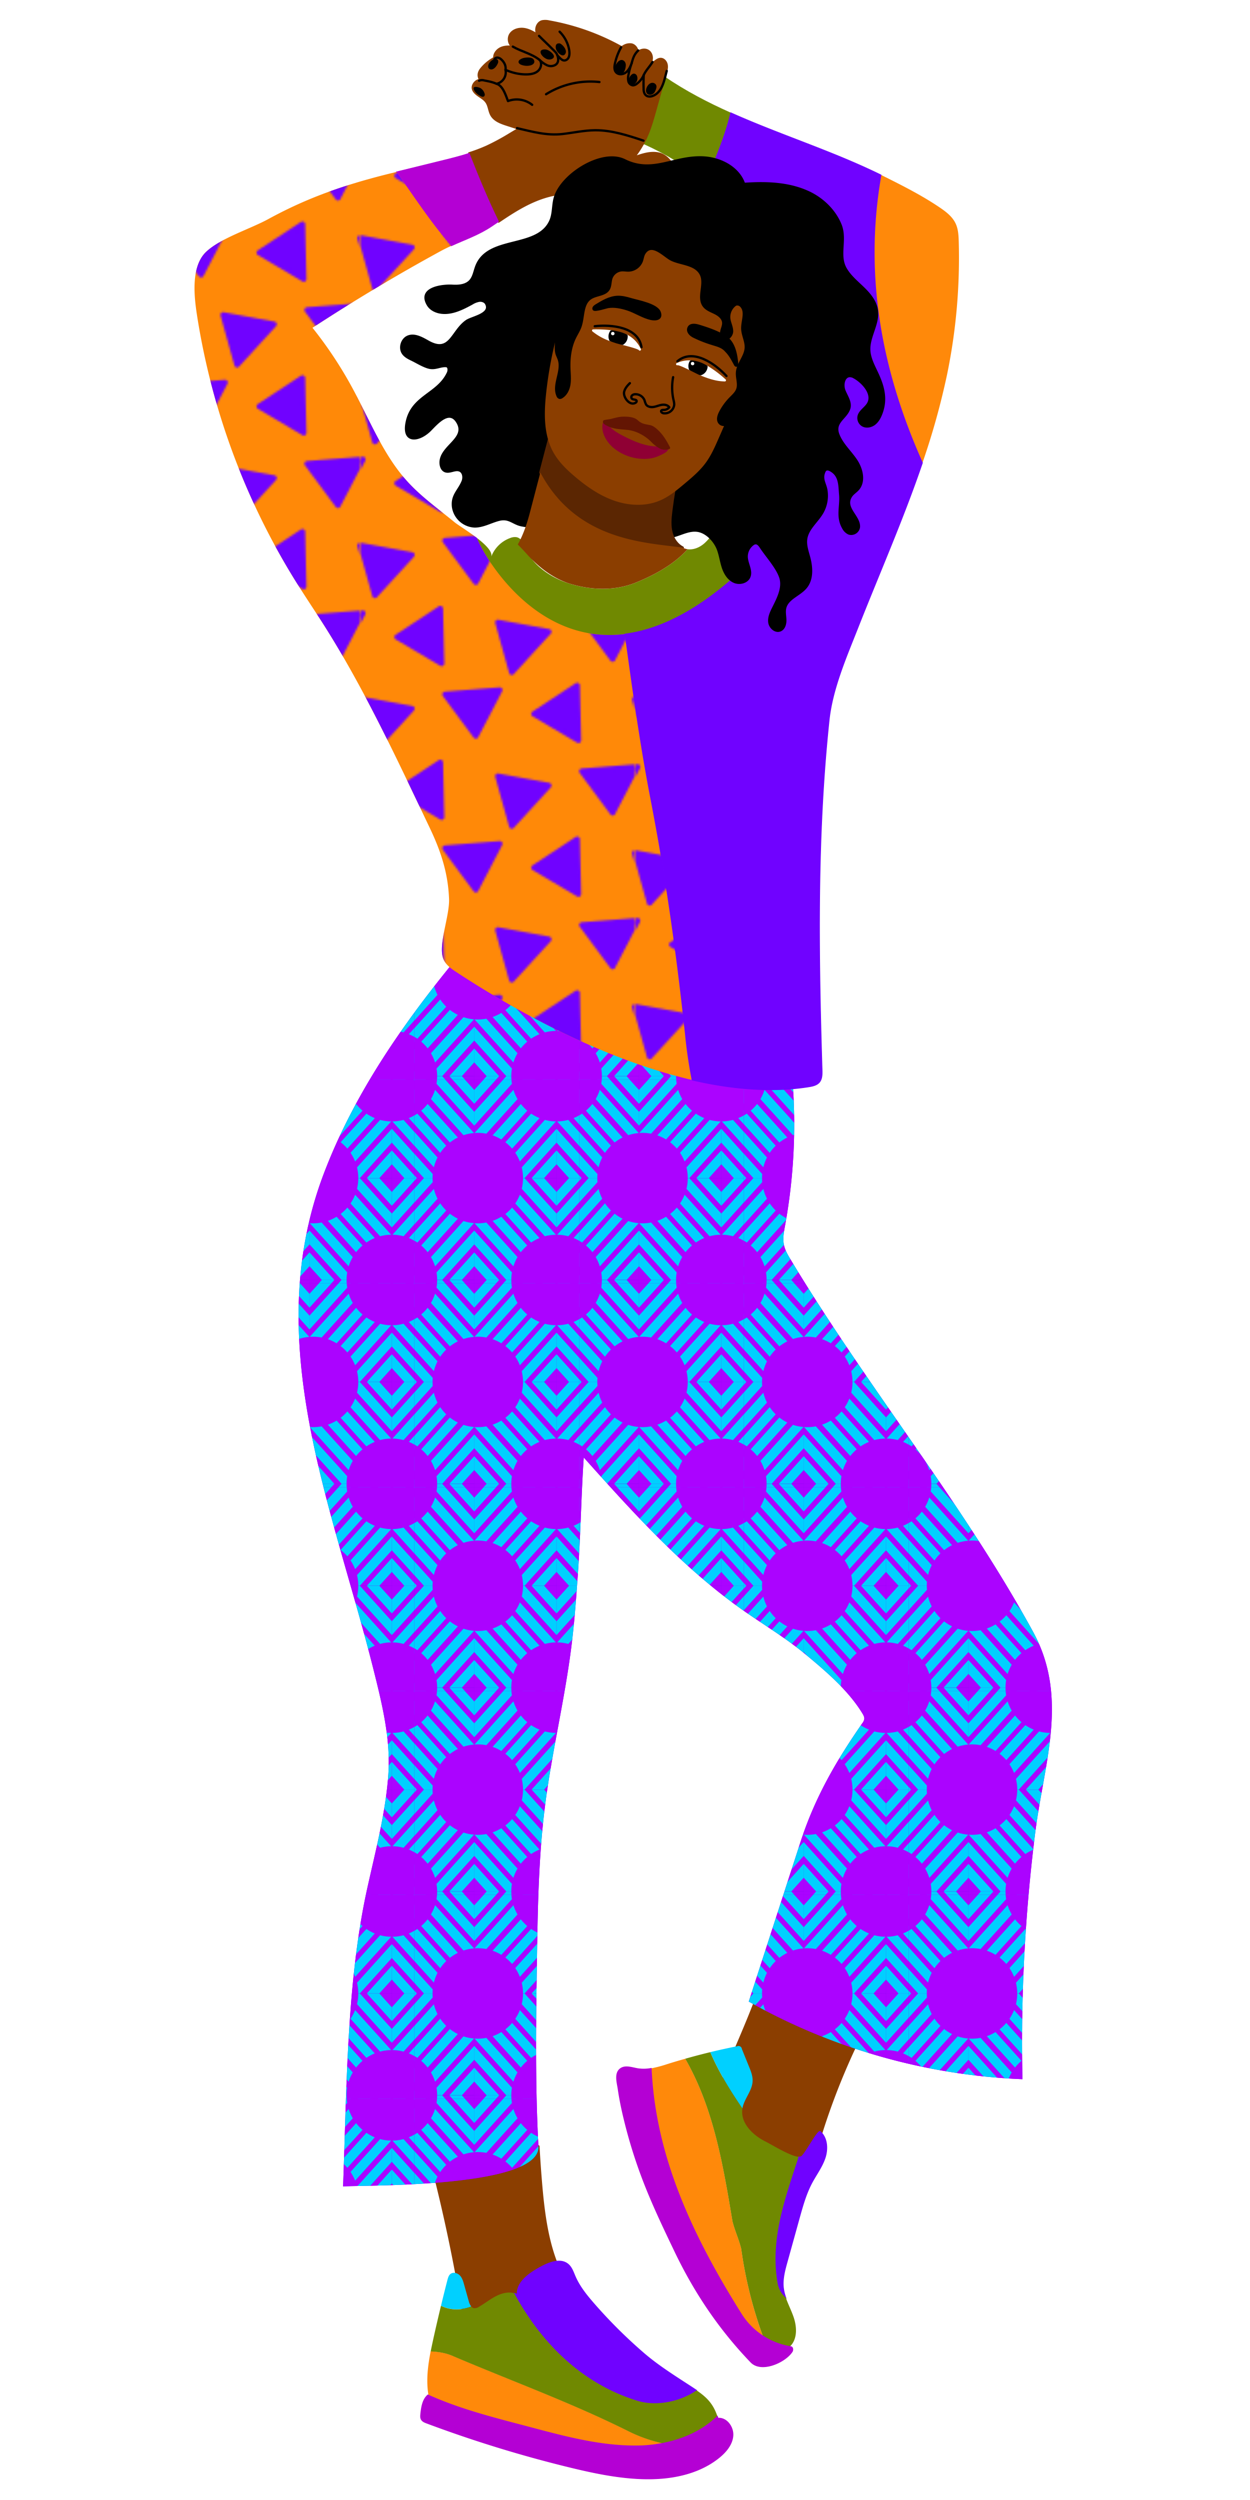 <svg id="Layer_1" data-name="Layer 1" xmlns="http://www.w3.org/2000/svg" xmlns:xlink="http://www.w3.org/1999/xlink" viewBox="0 0 1000 2000"><defs><style>.cls-1,.cls-17{fill:none;}.cls-2,.cls-6{fill:#7002ff;stroke:#7002ff;}.cls-14,.cls-15,.cls-17,.cls-18,.cls-19,.cls-2,.cls-21,.cls-22,.cls-23,.cls-5{stroke-linecap:round;stroke-linejoin:round;}.cls-2{stroke-width:2.63px;}.cls-3{fill:#ab03ff;}.cls-4{fill:#00d0ff;}.cls-16,.cls-5{fill:#8b3e00;}.cls-5{stroke:#8b3e00;}.cls-14,.cls-15,.cls-17,.cls-18,.cls-19,.cls-21,.cls-5{stroke-width:1.84px;}.cls-6,.cls-9{stroke-miterlimit:10;stroke-width:0.58px;}.cls-7{fill:#ff890a;}.cls-8{fill:#708901;}.cls-9{fill:#b400d4;stroke:#b400d4;}.cls-10{fill:#8400f0;}.cls-11{fill:url(#New_Pattern_6);}.cls-12{fill:#ff8908;}.cls-13{fill:url(#New_Pattern_5);}.cls-14,.cls-17,.cls-22,.cls-23{stroke:#000;}.cls-15{fill:#5b2602;stroke:#5b2602;}.cls-18{fill:#8f0034;stroke:#8f0034;}.cls-19,.cls-20{fill:#fff;}.cls-19{stroke:#fff;}.cls-21{fill:#631503;stroke:#631503;}.cls-22{stroke-width:1.52px;}.cls-23{stroke-width:1.56px;}</style><pattern id="New_Pattern_6" data-name="New Pattern 6" width="572.6" height="708.66" patternTransform="translate(331.66 2494.41) scale(0.23)" patternUnits="userSpaceOnUse" viewBox="0 0 572.6 708.66"><rect class="cls-1" width="572.6" height="708.66"/><polygon class="cls-3" points="531.45 697.15 769.16 960.9 745.14 982.55 494.12 704.03 494.12 729.04 732.22 993.23 708.2 1014.88 494.12 777.35 494.12 803.78 692.15 1023.5 668.12 1045.14 494.12 852.08 494.12 879.77 648.54 1051.11 780.24 1051.11 780.24 943.61 558.11 697.15 531.45 697.15"/><polygon class="cls-4" points="769.16 960.9 531.45 697.15 494.12 697.15 494.12 704.03 745.14 982.55 769.16 960.9"/><polygon class="cls-4" points="558.11 697.15 780.24 943.61 780.24 895.3 601.65 697.15 558.11 697.15"/><polygon class="cls-3" points="207.65 697.15 164.81 697.15 207.65 744.68 207.65 697.15"/><polygon class="cls-3" points="29.05 697.15 207.65 895.3 207.65 868.87 52.87 697.15 29.05 697.15"/><polygon class="cls-3" points="-41.15 697.15 196.56 960.9 172.54 982.55 -78.48 704.03 -78.48 729.04 159.62 993.23 135.6 1014.88 -78.48 777.35 -78.48 803.78 119.55 1023.5 95.53 1045.14 -78.48 852.08 -78.48 879.77 75.94 1051.11 207.65 1051.11 207.65 943.61 -14.48 697.15 -41.15 697.15"/><polygon class="cls-3" points="121.27 697.15 96.41 697.15 207.65 820.57 207.65 792.98 121.27 697.15"/><polygon class="cls-4" points="196.56 960.9 -41.15 697.15 -78.48 697.15 -78.48 704.03 172.54 982.55 196.56 960.9"/><polygon class="cls-4" points="-14.48 697.15 207.65 943.61 207.65 895.3 29.05 697.15 -14.48 697.15"/><polygon class="cls-4" points="52.87 697.15 207.65 868.87 207.65 820.57 96.41 697.15 52.87 697.15"/><polygon class="cls-4" points="207.65 744.68 164.81 697.15 121.27 697.15 207.65 792.98 207.65 744.68"/><polygon class="cls-3" points="207.65 696.89 250.49 696.89 207.65 744.42 207.65 696.89"/><polygon class="cls-3" points="386.24 696.89 207.65 895.05 207.65 868.62 362.42 696.89 386.24 696.89"/><polygon class="cls-3" points="456.44 696.89 218.73 960.65 242.75 982.3 493.77 703.78 493.77 728.79 255.67 992.97 279.69 1014.62 493.77 777.09 493.77 803.52 295.74 1023.24 319.76 1044.89 493.77 851.83 493.77 879.52 339.35 1050.86 207.65 1050.86 207.65 943.35 429.77 696.89 456.44 696.89"/><polygon class="cls-3" points="294.02 696.89 318.88 696.89 207.65 820.32 207.65 792.73 294.02 696.89"/><polygon class="cls-4" points="218.73 960.65 456.44 696.89 493.77 696.89 493.77 703.78 242.75 982.3 218.73 960.65"/><polygon class="cls-4" points="429.77 696.89 207.65 943.35 207.65 895.05 386.24 696.89 429.77 696.89"/><polygon class="cls-4" points="362.42 696.89 207.65 868.62 207.65 820.32 318.88 696.89 362.42 696.89"/><polygon class="cls-4" points="207.65 744.42 250.49 696.89 294.02 696.89 207.65 792.73 207.65 744.42"/><polygon class="cls-3" points="494.12 438.52 580.71 342.45 605.01 342.45 494.12 465.49 494.12 438.52"/><polygon class="cls-3" points="531.45 696.41 769.16 432.66 745.14 411.01 494.12 689.53 494.12 664.52 732.22 400.34 708.2 378.69 494.12 616.21 494.12 589.78 692.15 370.07 668.12 348.42 494.12 541.48 494.12 513.79 648.54 342.45 780.24 342.45 780.24 449.95 558.11 696.41 531.45 696.41"/><polygon class="cls-3" points="494.12 342.45 537.17 342.45 494.12 390.22 494.12 342.45"/><polygon class="cls-4" points="494.12 465.49 605.01 342.45 648.54 342.45 494.12 513.79 494.12 465.49"/><polygon class="cls-4" points="692.15 370.07 494.12 589.78 494.12 541.48 668.12 348.42 692.15 370.07"/><polygon class="cls-4" points="732.22 400.34 494.12 664.52 494.12 616.21 708.2 378.69 732.22 400.34"/><polygon class="cls-4" points="769.16 432.66 531.45 696.41 494.12 696.41 494.12 689.53 745.14 411.01 769.16 432.66"/><polygon class="cls-4" points="558.11 696.41 780.24 449.95 780.24 498.26 601.65 696.41 558.11 696.41"/><polygon class="cls-4" points="494.12 390.22 537.17 342.45 580.71 342.45 494.12 438.52 494.12 390.22"/><polygon class="cls-3" points="494.12 246.38 580.71 342.45 605.01 342.45 494.12 219.41 494.12 246.38"/><polygon class="cls-3" points="531.45 -11.52 769.16 252.24 745.14 273.89 494.12 -4.63 494.12 20.38 732.22 284.56 708.2 306.21 494.12 68.69 494.12 95.12 692.15 314.83 668.12 336.48 494.12 143.42 494.12 171.11 648.54 342.45 780.24 342.45 780.24 234.94 558.11 -11.52 531.45 -11.52"/><polygon class="cls-3" points="494.12 342.45 537.17 342.45 494.12 294.68 494.12 342.45"/><polygon class="cls-4" points="494.12 219.41 605.01 342.45 648.54 342.45 494.12 171.11 494.12 219.41"/><polygon class="cls-4" points="692.15 314.83 494.12 95.12 494.12 143.42 668.12 336.48 692.15 314.83"/><polygon class="cls-4" points="732.22 284.56 494.12 20.38 494.12 68.69 708.2 306.21 732.22 284.56"/><polygon class="cls-4" points="769.16 252.24 531.45 -11.52 494.12 -11.52 494.12 -4.63 745.14 273.89 769.16 252.24"/><polygon class="cls-4" points="558.11 -11.52 780.24 234.94 780.24 186.64 601.65 -11.52 558.11 -11.52"/><polygon class="cls-4" points="494.12 294.68 537.17 342.45 580.71 342.45 494.12 246.38 494.12 294.68"/><polygon class="cls-3" points="-78.48 438.52 8.11 342.45 32.41 342.45 -78.48 465.49 -78.48 438.52"/><polygon class="cls-3" points="207.65 696.41 164.81 696.41 207.65 648.88 207.65 696.41"/><polygon class="cls-3" points="29.05 696.41 207.65 498.26 207.65 524.69 52.87 696.41 29.05 696.41"/><polygon class="cls-3" points="-41.15 696.41 196.56 432.66 172.54 411.01 -78.48 689.53 -78.48 664.52 159.62 400.34 135.6 378.69 -78.48 616.21 -78.48 589.78 119.55 370.07 95.53 348.42 -78.48 541.48 -78.48 513.79 75.94 342.45 207.65 342.45 207.65 449.95 -14.48 696.41 -41.15 696.41"/><polygon class="cls-3" points="121.27 696.41 96.41 696.41 207.65 572.99 207.65 600.58 121.27 696.41"/><polygon class="cls-3" points="-78.48 342.45 -35.42 342.45 -78.48 390.22 -78.48 342.45"/><polygon class="cls-4" points="-78.48 465.49 32.41 342.45 75.94 342.45 -78.48 513.79 -78.48 465.49"/><polygon class="cls-4" points="119.55 370.07 -78.48 589.78 -78.48 541.48 95.53 348.42 119.55 370.07"/><polygon class="cls-4" points="159.62 400.34 -78.48 664.52 -78.48 616.21 135.6 378.69 159.62 400.34"/><polygon class="cls-4" points="196.56 432.66 -41.15 696.41 -78.48 696.41 -78.48 689.53 172.54 411.01 196.56 432.66"/><polygon class="cls-4" points="-14.48 696.41 207.65 449.95 207.65 498.26 29.05 696.41 -14.48 696.41"/><polygon class="cls-4" points="52.87 696.41 207.65 524.69 207.65 572.99 96.41 696.41 52.87 696.41"/><polygon class="cls-4" points="207.65 648.88 164.81 696.41 121.27 696.41 207.65 600.58 207.65 648.88"/><polygon class="cls-4" points="-78.48 390.22 -35.42 342.45 8.11 342.45 -78.48 438.52 -78.48 390.22"/><polygon class="cls-3" points="493.77 438.78 407.18 342.7 382.88 342.7 493.77 465.74 493.77 438.78"/><polygon class="cls-3" points="207.65 696.67 250.49 696.67 207.65 649.14 207.65 696.67"/><polygon class="cls-3" points="386.24 696.67 207.65 498.51 207.65 524.94 362.42 696.67 386.24 696.67"/><polygon class="cls-3" points="456.44 696.67 218.73 432.91 242.75 411.26 493.77 689.78 493.77 664.77 255.67 400.59 279.69 378.94 493.77 616.47 493.77 590.04 295.74 370.32 319.76 348.67 493.77 541.74 493.77 514.04 339.35 342.7 207.65 342.7 207.65 450.21 429.77 696.67 456.44 696.67"/><polygon class="cls-3" points="294.02 696.67 318.88 696.67 207.65 573.25 207.65 600.84 294.02 696.67"/><polygon class="cls-3" points="493.77 342.7 450.71 342.7 493.77 390.48 493.77 342.7"/><polygon class="cls-4" points="493.77 465.74 382.88 342.7 339.35 342.7 493.77 514.04 493.77 465.74"/><polygon class="cls-4" points="295.74 370.32 493.77 590.04 493.77 541.74 319.76 348.67 295.74 370.32"/><polygon class="cls-4" points="255.67 400.59 493.77 664.77 493.77 616.47 279.69 378.94 255.67 400.59"/><polygon class="cls-4" points="218.73 432.91 456.44 696.67 493.77 696.67 493.77 689.78 242.75 411.26 218.73 432.91"/><polygon class="cls-4" points="429.77 696.67 207.65 450.21 207.65 498.51 386.24 696.67 429.77 696.67"/><polygon class="cls-4" points="362.42 696.67 207.65 524.94 207.65 573.25 318.88 696.67 362.42 696.67"/><polygon class="cls-4" points="207.65 649.14 250.49 696.67 294.02 696.67 207.65 600.84 207.65 649.14"/><polygon class="cls-4" points="493.77 390.48 450.71 342.7 407.18 342.7 493.77 438.78 493.77 390.48"/><polygon class="cls-3" points="-78.48 246.38 8.11 342.45 32.41 342.45 -78.48 219.41 -78.48 246.38"/><polygon class="cls-3" points="207.65 -11.52 164.81 -11.52 207.65 36.02 207.65 -11.52"/><polygon class="cls-3" points="29.05 -11.52 207.65 186.64 207.65 160.21 52.87 -11.52 29.05 -11.52"/><polygon class="cls-3" points="-41.15 -11.52 196.56 252.24 172.54 273.89 -78.48 -4.63 -78.48 20.38 159.62 284.56 135.6 306.21 -78.48 68.69 -78.48 95.12 119.55 314.83 95.53 336.48 -78.48 143.42 -78.48 171.11 75.94 342.45 207.65 342.45 207.65 234.94 -14.48 -11.52 -41.15 -11.52"/><polygon class="cls-3" points="121.27 -11.52 96.41 -11.52 207.65 111.91 207.65 84.32 121.27 -11.52"/><polygon class="cls-3" points="-78.48 342.45 -35.42 342.45 -78.48 294.68 -78.48 342.45"/><polygon class="cls-4" points="-78.48 219.41 32.41 342.45 75.94 342.45 -78.48 171.11 -78.48 219.41"/><polygon class="cls-4" points="119.55 314.83 -78.48 95.12 -78.48 143.42 95.53 336.48 119.55 314.83"/><polygon class="cls-4" points="159.62 284.56 -78.48 20.38 -78.48 68.69 135.6 306.21 159.62 284.56"/><polygon class="cls-4" points="196.56 252.24 -41.15 -11.52 -78.48 -11.52 -78.48 -4.63 172.54 273.89 196.56 252.24"/><polygon class="cls-4" points="-14.48 -11.52 207.65 234.94 207.65 186.64 29.05 -11.52 -14.48 -11.52"/><polygon class="cls-4" points="52.87 -11.52 207.65 160.21 207.65 111.91 96.41 -11.52 52.87 -11.52"/><polygon class="cls-4" points="207.65 36.02 164.81 -11.52 121.27 -11.52 207.65 84.32 207.65 36.02"/><polygon class="cls-4" points="-78.48 294.68 -35.42 342.45 8.11 342.45 -78.48 246.38 -78.48 294.68"/><polygon class="cls-3" points="493.77 246.12 407.18 342.19 382.88 342.19 493.77 219.16 493.77 246.12"/><polygon class="cls-3" points="207.65 -11.77 250.49 -11.77 207.65 35.76 207.65 -11.77"/><polygon class="cls-3" points="386.24 -11.77 207.65 186.39 207.65 159.96 362.42 -11.77 386.24 -11.77"/><polygon class="cls-3" points="456.44 -11.77 218.73 251.99 242.75 273.64 493.77 -4.88 493.77 20.13 255.67 284.31 279.69 305.96 493.77 68.43 493.77 94.86 295.74 314.58 319.76 336.23 493.77 143.16 493.77 170.86 339.35 342.19 207.65 342.19 207.65 234.69 429.77 -11.77 456.44 -11.77"/><polygon class="cls-3" points="294.02 -11.77 318.88 -11.77 207.65 111.65 207.65 84.06 294.02 -11.77"/><polygon class="cls-3" points="493.77 342.19 450.71 342.19 493.77 294.42 493.77 342.19"/><polygon class="cls-4" points="493.77 219.16 382.88 342.19 339.35 342.19 493.77 170.86 493.77 219.16"/><polygon class="cls-4" points="295.74 314.58 493.77 94.86 493.77 143.16 319.76 336.23 295.74 314.58"/><polygon class="cls-4" points="255.67 284.31 493.77 20.13 493.77 68.43 279.69 305.96 255.67 284.31"/><polygon class="cls-4" points="218.73 251.99 456.44 -11.77 493.77 -11.77 493.77 -4.88 242.75 273.64 218.73 251.99"/><polygon class="cls-4" points="429.77 -11.77 207.65 234.69 207.65 186.39 386.24 -11.77 429.77 -11.77"/><polygon class="cls-4" points="362.42 -11.77 207.65 159.96 207.65 111.65 318.88 -11.77 362.42 -11.77"/><polygon class="cls-4" points="207.65 35.76 250.49 -11.77 294.02 -11.77 207.65 84.06 207.65 35.76"/><polygon class="cls-4" points="493.77 294.42 450.71 342.19 407.18 342.19 493.77 246.12 493.77 294.42"/><circle class="cls-3" cx="219.85" cy="342.45" r="157.31"/><circle class="cls-3" cx="493.77" cy="696.67" r="157.31"/><circle class="cls-3" cx="-78.83" cy="696.67" r="157.31"/><circle class="cls-3" cx="493.77" cy="-11.99" r="157.31"/><circle class="cls-3" cx="-78.83" cy="-11.99" r="157.31"/></pattern><pattern id="New_Pattern_5" data-name="New Pattern 5" width="133.5" height="75" patternTransform="translate(69.28 1093.14) scale(1.64)" patternUnits="userSpaceOnUse" viewBox="0 0 133.5 75"><rect class="cls-1" width="133.5" height="75"/><polygon class="cls-2" points="158.24 54.13 140.14 73.92 133.35 49.55 158.24 54.13"/><polygon class="cls-2" points="24.73 54.13 6.64 73.92 -0.15 49.55 24.73 54.13"/><polygon class="cls-2" points="107.56 9.65 134.29 7.54 122.61 29.98 107.56 9.65"/><polygon class="cls-2" points="158.24 -20.87 140.14 -1.08 133.35 -25.45 158.24 -20.87"/><polygon class="cls-2" points="40.81 47.15 67.55 45.04 55.86 67.48 40.81 47.15"/><polygon class="cls-2" points="91.48 16.63 73.39 36.42 66.6 12.05 91.48 16.63"/><polygon class="cls-2" points="105.31 42.8 105.94 69.61 84.18 56.71 105.31 42.8"/><polygon class="cls-2" points="-25.94 9.65 0.8 7.54 -10.89 29.98 -25.94 9.65"/><polygon class="cls-2" points="24.73 -20.87 6.64 -1.08 -0.15 -25.45 24.73 -20.87"/><polygon class="cls-2" points="38.56 5.3 39.2 32.11 17.43 19.21 38.56 5.3"/></pattern></defs><path class="cls-5" d="M652.37,1721.8c-2.06,7.4-5.3,16.16-12.85,17.63-4.88,1-9.69-1.71-13.81-4.5a130.5,130.5,0,0,1-46.2-55.72c-1.27-2.91-2.44-6-2.4-9.14,0-3,1.15-5.83,2.24-8.59,10.34-26.23,23.18-53,31.73-80,26.43,18.21,50.35,35.94,72.93,55.75A551.4,551.4,0,0,0,652.37,1721.8Z"/><path class="cls-6" d="M629.76,1809.37l9.78-35.25c2.64-9.47,5.3-19,9.91-27.72,3.56-6.7,8.26-12.87,10.65-20.08s1.86-16.14-3.87-21.13c-2-1.76-12.79,19.51-15.45,20.18a5.39,5.39,0,0,1-1.88.1C628.33,1758,616,1790.92,622,1826a19.8,19.8,0,0,0,6.67,12.19,36.37,36.37,0,0,1-1.94-8.1C626,1823.1,627.88,1816.14,629.76,1809.37Z"/><path class="cls-7" d="M586,1777c-7.55-45.3-15.11-90.6-37.79-130q-7.15,2-14.25,4.23a104.54,104.54,0,0,1-13,3.47c3.07,71.1,33.44,135.1,72.25,196.85a58.06,58.06,0,0,0,17,17.12A339,339,0,0,1,593,1799C591,1791,588,1785,586,1777Z"/><path class="cls-8" d="M634.92,1853.77c-1.8-5.28-4.42-10.33-6.24-15.58A19.8,19.8,0,0,1,622,1826c-6-35.08,6.32-68,16.89-100.53-6.88-.61-21.36-9.7-26.37-12.18-10.36-5.13-20.43-15-18.58-26.45l0-.12c-9.56-14-18.91-29-25.7-45q-10.08,2.44-20.06,5.27c22.68,39.42,30.24,84.72,37.79,130,2,8,5,14,7,22a339,339,0,0,0,17.25,69.65c7.33,4.95,15.55,8.59,23.87,11.76,0-1.47-.85-3-2.29-3.08C638,1871.62,637.62,1861.71,634.92,1853.77Z"/><path class="cls-4" d="M602.08,1665.07c.21-4.19-1.39-8.22-3-12.1l-5.58-13.77a2.74,2.74,0,0,0-3.77-2.21q-10.78,2.13-21.49,4.72c6.79,16,16.14,31,25.7,45C595.28,1679.07,601.69,1672.81,602.08,1665.07Z"/><path class="cls-9" d="M496.39,1654.84c3.86-2.74,9.11-.73,13.78.06a31.84,31.84,0,0,0,10.84-.22c3.07,71.1,33.44,135.1,72.25,196.85a57.18,57.18,0,0,0,39.47,25.78c1.65.27,1.91,2.7,1,4.1-5.71,8.64-24.7,17-33,8.38-25.38-26.39-45.15-55.85-60.89-88.71-8.72-18.21-17.44-36.44-24.75-55.26A396.63,396.63,0,0,1,499.43,1696c-2-8.16-3.73-16.37-4.92-24.66C493.79,1666.29,491.25,1658.5,496.39,1654.84Z"/><path class="cls-5" d="M430.72,1717.06q.87,15.89,2.24,31.75c2.38,27.11,6.3,55,20.14,78.41a540.92,540.92,0,0,1-80.22,37.51,1324.52,1324.52,0,0,0-28.76-139.16C373.66,1728.73,402.42,1725.26,430.72,1717.06Z"/><path class="cls-10" d="M293.91,1510.17c6.67-30.06,14.58-60.1,16.74-90.39,2-28.5-5-56.78-11.94-84.48-33-131.37-90.56-262.22-39.71-396.29,29.45-77.67,81.32-144.68,136-207.21l234.41,94.69a450.45,450.45,0,0,1-1.35,153.91c-.92,5.06-1.94,10.26-.94,15.32.88,4.39,3.22,8.34,5.53,12.18,61.05,101.53,137,193.72,193.71,297.33,28.91,52.83,8.89,104.8,1.8,161.13a1341.73,1341.73,0,0,0-10.19,197A486,486,0,0,1,599,1601.25s39.34-121.42,41.69-128.59c11.48-35,28.3-64.08,49.16-94.09a7.49,7.49,0,0,0,1.56-3.28c.2-1.61-.64-3.15-1.48-4.53-11.23-18.49-29.59-34.09-46.14-47.78-15.49-12.82-32.86-23.15-49.31-34.72C546.24,1254.3,506.38,1210,467,1166c-2,29.13-2.51,62.13-4.56,91.26-1.38,19.64-2.75,39.28-5.18,58.81-5.35,43.17-15.79,85.59-21.25,128.75-5.25,41.49-5.87,83.41-6.48,125.23-.72,49-1.43,98,1.22,146.91,1.81,33.23-136,31.07-156.29,32.16C277.38,1672,277.21,1585.4,293.91,1510.17Z"/><path class="cls-11" d="M293.91,1510.17c6.67-30.06,14.58-60.1,16.74-90.39,2-28.5-5-56.78-11.94-84.48-33-131.37-90.56-262.22-39.71-396.29,29.45-77.67,81.32-144.68,136-207.21l234.41,94.69a450.45,450.45,0,0,1-1.35,153.91c-.92,5.06-1.94,10.26-.94,15.32.88,4.39,3.22,8.34,5.53,12.18,61.05,101.53,137,193.72,193.71,297.33,28.91,52.83,8.89,104.8,1.8,161.13a1341.73,1341.73,0,0,0-10.19,197A486,486,0,0,1,599,1601.25s39.34-121.42,41.69-128.59c11.48-35,28.3-64.08,49.16-94.09a7.49,7.49,0,0,0,1.56-3.28c.2-1.61-.64-3.15-1.48-4.53-11.23-18.49-29.59-34.09-46.14-47.78-15.49-12.82-32.86-23.15-49.31-34.72C546.24,1254.3,506.38,1210,467,1166c-2,29.13-2.51,62.13-4.56,91.26-1.38,19.64-2.75,39.28-5.18,58.81-5.35,43.17-15.79,85.59-21.25,128.75-5.25,41.49-5.87,83.41-6.48,125.23-.72,49-1.43,98,1.22,146.91,1.81,33.23-136,31.07-156.29,32.16C277.38,1672,277.21,1585.4,293.91,1510.17Z"/><path class="cls-6" d="M508,1920c15.07,5.43,34.85,2.12,49.3-7.71-2.15-1.48-4.47-3-7-4.62-12-7.78-24.51-15.79-35.12-24.93a393.86,393.86,0,0,1-39.89-39.64c-5.88-6.74-11.61-13.8-15.15-22-1.48-3.42-2.67-7.16-5.47-9.6-6.11-5.33-15.53-1.58-22.62,2.34-8.73,4.82-18.66,11.64-18.35,21.61a13,13,0,0,0-2.32-.87C432.63,1873.86,464.83,1906.22,508,1920Z"/><path class="cls-4" d="M377,1845.22a11.09,11.09,0,0,1-2-4.29l-3.69-13.18c-.74-2.65-1.54-5.42-3.44-7.41s-5.26-2.89-7.44-1.21c-1.47,1.13-2,3.07-2.49,4.87q-2.66,10.27-5.13,20.59C360.62,1848.47,369.17,1848.19,377,1845.22Z"/><path class="cls-7" d="M363,1885c-6-2.71-12.23-3.65-18.46-4-2.25,11.46-3.7,23.1-1.86,34.57l-.36.3c22.83,10.35,47.16,16.92,72.12,23.48,33.18,8.61,65.13,18.44,99.54,17.21a120.21,120.21,0,0,0,16.52-2A116.55,116.55,0,0,1,503,1945C457,1922,410,1905,363,1885Z"/><path class="cls-8" d="M557.31,1912.29c-14.45,9.83-34.23,13.14-49.3,7.71-43.18-13.78-75.38-46.14-96.62-85.43-4.51-1.24-9.59-.12-13.89,2-5.05,2.44-9.42,6.07-14.3,8.84a6.26,6.26,0,0,1-4.09,1.13,3.76,3.76,0,0,1-2.13-1.28c-7.81,3-16.36,3.25-24.2-.63q-3.31,13.73-6.35,27.51c-.65,3-1.29,6-1.88,9,6.23.3,12.49,1.24,18.46,4,47,20,94,37,140,60a116.55,116.55,0,0,0,27.5,9.58c16.11-3.16,31.56-9.91,43.42-21.6C570.54,1922.8,565.13,1917.69,557.31,1912.29Z"/><path class="cls-9" d="M342.33,1915.92c22.83,10.35,47.16,16.92,72.12,23.48,33.18,8.61,65.13,18.44,99.54,17.21,21.75-1.18,44.06-8,59.94-23.63.17.52.34,1,.5,1.58,7-.56,12.52,7.17,11.91,14.17s-5.55,12.86-11,17.29c-17.15,13.92-40.48,17.88-62.55,17-19.6-.76-38.9-4.88-57.94-9.54a1003.8,1003.8,0,0,1-113.52-35c-1.63-.61-3.38-1.32-4.24-2.83s-.65-3.08-.49-4.67C337.19,1925.51,338.12,1919.41,342.33,1915.92Z"/><path class="cls-5" d="M494.22,41.4c-2.53,3.45-4.32,7.51-7.44,10.44C465,72.3,440.69,87.62,415.25,102.93l-9.64-3.11c-4.78-1.54-10-3.42-12.48-7.78-1.85-3.24-1.85-7.35-4-10.42-1.63-2.37-4.27-3.79-6.6-5.47s-4.72-3.93-4.21-6.9c.47-2.7,3.25-5.33,6-5.17-2.12-3.15-1.59-6.21.68-9a34.52,34.52,0,0,1,10.46-8.61c-.32-3.42,2.26-6.61,5.41-8s6.74-1.26,10.15-.84c-4-1.42-5-7.18-2.51-10.57s7.22-4.48,11.35-3.71,7.8,3.06,11.33,5.35c-3.78-3.1-2.21-10.36,2.5-11.63a13,13,0,0,1,5.59.14A185.4,185.4,0,0,1,497.5,38,18.47,18.47,0,0,0,494.22,41.4Z"/><path class="cls-5" d="M508.41,45c0-.13.07-.26.1-.38l.21.13Z"/><path class="cls-5" d="M527.2,122.92c5.7,1.32,12.34,8.16,11.5,14.55-1.08,8.25-7.47,4-13.6,3.77-7.31-.23-17.62,4.6-24,7.8-18.82,9.39-40,2.61-59.72,7.08-15.78,3.58-29.31,12.2-42.52,21.13-8.86-18.12-16.31-36.26-23.5-54.57a130.82,130.82,0,0,0,14.05-5.33,184,184,0,0,0,18.68-10.11l7.19-4.31,14.53,4.68c4.6,1.48,9.26,3,14.09,3.25,6.13.35,12.18-1.28,18.24-2.3A92.59,92.59,0,0,1,514.28,115a77.47,77.47,0,0,1-7.47,11.18C513.37,123.79,520.4,121.34,527.2,122.92Z"/><path class="cls-9" d="M393.5,180.87l5.33-3.62c-8.86-18.12-16.31-36.26-23.5-54.57-7.6,2.44-15.39,4.36-23.14,6.26l-35,8.6c14.28,20.05,27.57,40.75,43.83,59.11C372.08,191.61,383.37,187.74,393.5,180.87Z"/><path class="cls-8" d="M531.75,61.28Q528,74.63,524.27,88c-2,7.12-4,14.26-7,21q-1.37,3.09-3,6l.74.31c17.64,7.92,33.9,18,49.43,29.31,8.27-17.71,15.61-35.68,20.17-54.47C566.26,81.94,548.46,72.68,531.75,61.28Z"/><path class="cls-8" d="M394.4,467.5c1.39,1.39,3.47,2.08,4.16,3.47,11.09,24.27,38.13,32.59,61,40.91,3.47,1.38,8.32,1.38,12.48,2.08,9,1.38,18.72,2.08,27.74,0,10.4-2.78,20.8-1.39,31.2-5.55,4.16-1.39,9-4.16,13.86-6.24,21.5-9,41.6-25.65,49.92-47.15,4.16-9.7,4.86-22.18,6.94-33.28,2.47-15.81.71-31.28-2-46.64-2.15,3.4-4.31,6.79-6.45,10.2-9.21,14.59-17,37.62-29.45,49.08-3.72,3.41-8.8,5.69-13.77,5-10.76,12.13-26.51,20.65-40.95,26.52-17.82,7.37-37.49,6.14-54.69.61-13.95-4.48-29.71-15.21-34.53-29.28-1.14-3.31-3.22-6.81-6.66-7.49a9.56,9.56,0,0,0-4.94.64,25.51,25.51,0,0,0-15.32,15.15c1.43-3.93-4.3-9.65-11.12-14.93a78.77,78.77,0,0,0,6.34,20.3C390.24,456.41,390.24,462.65,394.4,467.5Z"/><path class="cls-12" d="M520.59,638.75C511.79,593,506.06,550.33,500,507.19c-76.46,9.7-117.31-71.43-118.22-76.63-7.2-5.58-15.6-10.68-18.05-12.7-12.67-10.44-26.19-20-37.34-32.12-19.73-21.51-30.48-49.48-44.38-75.15A326.77,326.77,0,0,0,250,262.22q50.13-32.75,102.75-61.46c2.74-1.49,5.51-2.83,8.3-4.11-16.26-18.36-29.55-39.06-43.83-59.11l-4.16,1c-35.47,8.72-66,19-98.21,36.61-14.58,8-38,15.16-49.81,26.19-12.54,11.72-9.74,36-7.42,51A569,569,0,0,0,236,464.14c6.48,10.46,13.3,20.71,20,31,33.83,52.3,60.88,110.69,87.78,167.13,8.91,18.69,14.67,36.16,15.46,56.86.52,13.61-8.57,35.86-4.8,47.38,1.64,5,6.29,8.29,10.68,11.18,51,33.49,120.46,70.55,188.59,86.28-2.29-12.09-4.16-24.29-5.34-36.67C541.39,762.86,533.07,703.23,520.59,638.75Z"/><path class="cls-13" d="M520.59,638.75C511.79,593,506.06,550.33,500,507.19c-76.46,9.7-117.31-71.43-118.22-76.63-7.2-5.58-15.6-10.68-18.05-12.7-12.67-10.44-26.19-20-37.34-32.12-19.73-21.51-30.48-49.48-44.38-75.15A326.77,326.77,0,0,0,250,262.22q50.13-32.75,102.75-61.46c2.74-1.49,5.51-2.83,8.3-4.11-16.26-18.36-29.55-39.06-43.83-59.11l-4.16,1c-35.47,8.72-66,19-98.21,36.61-14.58,8-38,15.16-49.81,26.19-12.54,11.72-9.74,36-7.42,51A569,569,0,0,0,236,464.14c6.48,10.46,13.3,20.71,20,31,33.83,52.3,60.88,110.69,87.78,167.13,8.91,18.69,14.67,36.16,15.46,56.86.52,13.61-8.57,35.86-4.8,47.38,1.64,5,6.29,8.29,10.68,11.18,51,33.49,120.46,70.55,188.59,86.28-2.29-12.09-4.16-24.29-5.34-36.67C541.39,762.86,533.07,703.23,520.59,638.75Z"/><path class="cls-7" d="M738,370.22a589.43,589.43,0,0,0,19.68-70.69A462.08,462.08,0,0,0,767,193.36c-.14-5-.39-10.1-2.52-14.6-2.61-5.52-7.71-9.4-12.77-12.82-13.86-9.38-28.84-17-43.8-24.48-1-.51-2-1-3-1.49C690.3,222.24,706.11,299.1,738,370.22Z"/><path class="cls-6" d="M704.83,140c-39.17-19.23-81-32.19-120.21-49.79-4.56,18.79-11.9,36.76-20.17,54.47,36.27,26.35,68.55,59.18,105,85.86a10,10,0,0,1,3.53,3.67c4.21,9.44-14.45,38-18.44,46.4-8.74,18.43-18.8,36.22-29.34,53.69-8.28,13.74-16.9,27.28-25.49,40.83,2.72,15.36,4.48,30.83,2,46.64-2.08,11.1-2.78,23.58-6.94,33.28-35.94,33.83-67.58,48.72-94.73,52.17,6,43.14,11.75,85.82,20.55,131.56,12.48,64.48,20.8,124.11,27.73,188.59,1.18,12.38,3,24.58,5.34,36.67,32.17,7.43,64,10.11,93.5,5.4,3.06-.49,6.35-1.23,8.37-3.58,2.23-2.61,2.24-6.39,2.14-9.81-2.86-93.44-4.18-186.52,5.62-279.69,2.65-25.17,13.64-50.36,22.92-73.9,17.34-44,36.52-87.52,51.75-132.21C706.11,299.1,690.3,222.24,704.83,140Z"/><path class="cls-5" d="M517.28,109q-1.37,3.09-3,6a92.59,92.59,0,0,0-52.17-6.47c-6.06,1-12.11,2.65-18.24,2.3-4.83-.27-9.49-1.77-14.09-3.25l-14.53-4.68C440.69,87.62,465,72.3,486.78,51.84c3.12-2.93,4.91-7,7.44-10.44A18.47,18.47,0,0,1,497.5,38q5.63,3.13,11,6.66c0,.12-.08.25-.1.38l.31-.25q5.88,3.85,11.45,8.15t11.58,8.39Q528,74.63,524.27,88C522.27,95.1,520.27,102.24,517.28,109Z"/><path class="cls-5" d="M508.72,44.74A3.82,3.82,0,0,0,510,42.08c2.12-2.21,5.8-3.06,8.46-1.42,3.64,2.24,4,8.25.67,10.92,3.56.05,5.91-4.49,9.47-4.43,2.39.05,4.26,2.31,4.7,4.66s-.22,4.75-.86,7l-.68,2.42q-5.88-4-11.58-8.39T508.72,44.74Z"/><path class="cls-5" d="M508.72,44.74l-.21-.13A6.05,6.05,0,0,1,510,42.08,3.82,3.82,0,0,1,508.72,44.74Z"/><path class="cls-5" d="M508.51,44.61q-5.38-3.53-11-6.66a9.64,9.64,0,0,1,7.45-2.4c3,.47,5.23,3.76,5,6.53A6.05,6.05,0,0,0,508.51,44.61Z"/><path class="cls-14" d="M444.52,156.32a23.41,23.41,0,0,0-.78,2.42c-1.56,6-.94,12.59-3.54,18.23-10.51,22.73-49.83,11.49-59.17,36.18-1.51,4-2.09,8.56-5,11.66-3.48,3.68-9.13,4.11-14.18,3.81-7.95-.46-27.59,1.81-19.51,15.28,2.24,3.74,6.64,5.78,11,6.25,8.55.95,16.73-3.23,24.28-7.34a16.05,16.05,0,0,1,5.86-2.26c2.09-.23,4.44.56,5.44,2.42,4.48,8.39-11.24,10.84-15.53,13.74-12.05,8.14-13,26.68-30.93,16.55-5-2.81-10.72-6.08-16-4-5,2-7.14,9.12-4,13.51,1.72,2.4,4.49,3.78,7.15,5.06,4.1,2,8.67,4.88,13,6.13,5.54,1.61,9.53-1.51,14.35-1.1,2.16.18,2.35,3.34,1.45,5.32-7.94,17.33-28.67,18.51-33,39.49C321.81,355,335.5,352.8,344.19,344c5.79-5.88,15.75-17.42,22.11-5.52,6.79,12.7-13.69,18.59-13.82,31.51,0,2.77,1,5.88,3.61,6.93,3.72,1.51,8.15-2.13,11.79-.44,3,1.39,3.49,5.69,2.19,8.76-3.22,7.63-8.71,11-7.64,20.29a18.26,18.26,0,0,0,17.41,15.63c6.72,0,12.83-3.68,19.35-5.33,8.16-2.07,11.14,3,18,4.37,9.79,2,21,.66,30.74-1.1,22.15-4,45.38-7,66.24,2.84,6.44,3,10,7.17,17.6,7.76,9,.69,17-6.22,25.9-5.16,7.72.93,14.6,8.61,17,15.71,1.57,4.56,2.2,9.4,3.76,14s4.3,9,8.68,11.07,10.52.6,12.34-3.87c2-4.92-1.77-10.23-2.1-15.54a12.22,12.22,0,0,1,4.78-10.35,4.38,4.38,0,0,1,2.19-1c1.9-.16,3.32,1.64,4.36,3.24,4.69,7.2,13,16.1,15.63,24.25s-2.15,17.13-5.67,24.21c-1.84,3.69-3.73,7.68-3.13,11.76s4.91,7.83,8.72,6.23c3-1.25,4.08-5,4-8.23s-.86-6.56-.09-9.71c1.89-7.66,11.48-10.27,16.51-16.35,5.39-6.5,4.79-16.05,2.61-24.2-1.3-4.83-3.06-9.75-2.32-14.69,1.22-8.18,8.73-13.75,12.87-20.9a27.45,27.45,0,0,0,3.31-17.81c-.86-5.57-4.24-9-1.69-14.92a3.56,3.56,0,0,1,1.17-1.6c1.08-.74,2.57-.29,3.72.33,7.7,4.13,7.19,12,7.85,19.5.83,9.41-2.77,17.63,2.34,26.57a9.69,9.69,0,0,0,4.61,4.55,6.21,6.21,0,0,0,8-5.13c.61-8.61-12.48-15.36-6.2-24.8,1.39-2.09,3.66-3.41,5.35-5.27,5.67-6.23,3.3-16.38-1.39-23.38s-11.34-12.83-14.3-20.72c-3.74-10,6.56-13,8.84-20.87,1.38-4.75-2-9.39-3.88-14s-.58-11.74,4.38-11.78a6.76,6.76,0,0,1,3.2.92c6.69,3.56,16.27,13.48,11.12,21.53-2.19,3.42-6.35,5.64-7.31,9.59a6.9,6.9,0,0,0,3,7.28c2.82,1.72,6.63,1.1,9.31-.83s4.39-4.93,5.61-8c4.61-11.59,2-21.76-3.06-32.63-2.77-6-6.11-12-6.4-18.55-.47-10.89,7.56-21.06,6.1-31.87-.93-7-5.68-12.78-10.71-17.68s-10.63-9.42-14.17-15.49c-6.36-10.89.63-23.38-4.27-35.38-4.49-11-13.63-20-24.17-25.27-16.14-8-34.93-8.6-52.91-7.33-4.28-12.58-17.94-20-31.18-21.07-24.24-1.9-41.33,13.53-64.4,2.13C482.19,119.49,451.42,138.21,444.52,156.32Z"/><path class="cls-15" d="M432.28,378l10.5-40.18,100.27,36.11q-3.84,17.07-6,34.45c-.77,6.11-1.37,12.42.32,18.34,1.35,4.75,4.51,9.22,8.83,11.39C516.25,433.92,466.75,457.64,432.28,378Z"/><path class="cls-16" d="M424.33,408.45,432.28,378c29.1,54.87,84,55.93,113.89,60.11a12.63,12.63,0,0,0,3.41,1.17l.45.07c-10.76,12.13-26.51,20.65-40.95,26.52-17.82,7.37-37.49,6.14-54.69.61-12.29-4.3-22.74-12.29-31.95-22.12-2.62-3-5.39-5.88-8.22-8.79C418.93,427.38,422,417.57,424.33,408.45Z"/><path class="cls-5" d="M532,196.62c23.78,1.22,47.86,16.74,59.88,37.11,6.25,10.59,7,26.76,6.81,38.87-.34,17.91-6,34.18-12.86,50.48q-5.9,13.94-12,27.79c-2.86,6.54-5.78,13.11-10,18.86-4.67,6.36-10.78,11.5-16.82,16.57s-12.19,10.2-19.44,13.28c-11.28,4.79-24.36,4.1-35.93.07s-21.81-11.18-31.16-19.1c-6.44-5.45-12.63-11.43-16.8-18.77-7.84-13.83-7.59-30.72-5.92-46.53a313.45,313.45,0,0,1,9.75-51.1c3.21-11.54,7.15-23,13.7-33C476.25,208.1,504.56,195.2,532,196.62Z"/><path class="cls-14" d="M583.05,271.7a19.32,19.32,0,0,0-4.4-3.26c-6-3.45-12.7-5.7-19.28-7.73-2.69-.82-7.19-1.77-8.55,1.62-1.2,3,1.56,5.62,3.89,6.84A94.42,94.42,0,0,0,569.38,275c4.38,1.44,8.4,2.13,11.56,5.86,3.09,3.09,5,6.86,7.06,10.68a2.06,2.06,0,0,0,.68.86.73.73,0,0,0,1-.17,1,1,0,0,0,.07-.58C589.21,285,587.91,276.67,583.05,271.7Z"/><path class="cls-14" d="M521,255.14c-6.65-1.34-12.66-5.62-19.15-7.68-4.82-1.53-10.39-2.71-15.46-1.87-1.41.23-10.4,3.19-11.38,1.93-.77-1,.46-2.33,1.54-3,5.37-3.31,11.05-6.71,17.34-7,3.76-.16,7.47.82,11.08,1.89,5.29,1.58,20.47,4.23,22.75,10.37C529.7,255.26,524.8,255.91,521,255.14Z"/><path class="cls-17" d="M538.5,301.74a44.61,44.61,0,0,0,.28,18.05,17.4,17.4,0,0,1,.6,3.71,7.55,7.55,0,0,1-8.74,7.07c-1-.21-2.12-1.11-1.65-2,.38-.7,1.37-.64,2.16-.64a5.59,5.59,0,0,0,4.28-2.11c-1.26-1.85-3.85-2.3-6.07-1.94s-4.3,1.34-6.52,1.68-4.82-.14-6-2a17.22,17.22,0,0,1-1.21-3.29,7.75,7.75,0,0,0-7.44-4.88,3.72,3.72,0,0,0-2.59,1,1.9,1.9,0,0,0-.07,2.57c1.11,1,3.71.4,3.8,1.92a1.54,1.54,0,0,1-.86,1.31c-4.73,2.88-10.19-4.58-9.14-8.8.67-2.7,2.58-4.91,4.57-6.85"/><path class="cls-17" d="M513.2,277.75c-2.56-16.4-24.5-18.26-37.39-16.77"/><path class="cls-17" d="M541.93,289c12.67-10.71,30.47,2.25,39.24,11.82"/><path class="cls-18" d="M518.22,366.09a37.89,37.89,0,0,1-27.36-8.9c-5.31-4.74-10.28-13.11-7-20.28,2.38,5.93,8.32,9.52,14,12.47,10.05,5.22,21.12,9.86,32.35,8.45,2.08-.26,4.52-.27,3.15,2-1.06,1.72-5.23,3.39-7,4.21A25.51,25.51,0,0,1,518.22,366.09Z"/><path class="cls-17" d="M425.73,83.85a19.88,19.88,0,0,0-19.33-3c-1.89-4.87-4.12-12.27-9.11-13.8a9.44,9.44,0,0,0,7.1-11.22,40,40,0,0,0,16.21,3.69c3.37,0,6.95-.42,9.57-2.55s3.72-6.37,1.55-9a21.37,21.37,0,0,0,5.8,4.18,7.33,7.33,0,0,0,6.89-.28c2.72-1.85,2.33-4.73,1.57-7.48,1.95,1.8,4,5.14,7,3.59,3.55-1.8,2.65-7.47,1.8-10.53a27.46,27.46,0,0,0-7.08-12.08"/><path class="cls-17" d="M436.86,75.39a67.16,67.16,0,0,1,42.69-9.76"/><path class="cls-17" d="M431.25,28.72c3.57,3.65,7.13,6.86,10.7,10.52,1.63,1.66,3.38,3,4,5.21"/><path class="cls-17" d="M431.72,48c-6.45-5.14-14.31-6.6-21.47-10.71"/><path class="cls-17" d="M404.39,55.85c.55-3.14-1-6.17-3.39-8.31a5.2,5.2,0,0,0-2.68-1.4,2.76,2.76,0,0,0-2.69,1.09"/><path class="cls-17" d="M397.29,67.07c-3.4-1.5-6.32-2-10-2.73a5.55,5.55,0,0,0-4,.25"/><path d="M438.85,40.37a6.33,6.33,0,0,0-4.93-.57,2.39,2.39,0,0,0-1,.59c-.87.93-.39,2.46.34,3.49a9.62,9.62,0,0,0,3.19,2.86,5.69,5.69,0,0,0,4.39.69C445.94,45.8,441.3,41.64,438.85,40.37Z"/><path d="M420.13,46.17a8.91,8.91,0,0,0-4.48,1.77,2.37,2.37,0,0,0-.81,1.44c-.12,1.21,1.13,2.08,2.27,2.5a12.73,12.73,0,0,0,6.64.58c1.61-.3,3.39-1.16,3.69-2.77a3,3,0,0,0-1.53-3C424.64,46,422.31,45.83,420.13,46.17Z"/><path d="M398.21,50.79a3,3,0,0,0,.05-2.78c-.71-1.07-2.33-1-3.5-.5a9.11,9.11,0,0,0-3.18,2.68c-1.49,1.83-1.67,5.33,1.5,5.35C395.41,55.55,397.43,52.67,398.21,50.79Z"/><path d="M384.34,70.48a7.52,7.52,0,0,1,3.28,4.26,2.29,2.29,0,0,1-.15,2.15,1.72,1.72,0,0,1-1.54.52,4.8,4.8,0,0,1-1.58-.59,13.42,13.42,0,0,1-3.7-2.75c-.73-.82-2.35-3.06-1.51-4.1S383.38,69.92,384.34,70.48Z"/><path d="M447,34.69c-2.74.08-2.77,3-2,5.06.85,2.28,5.41,7,7.4,3,1.34-2.63-1.79-6.5-3.94-7.73a2.43,2.43,0,0,0-.93-.34Z"/><path class="cls-19" d="M501.3,269.16c0-.21,0-.42,0-.62a23.35,23.35,0,0,1,10.55,11.07c-.54-1.2-8.32-3.2-13.86-4.61A6.78,6.78,0,0,0,501.3,269.16Z"/><path class="cls-19" d="M488.37,272.05a46,46,0,0,1-13.83-7.63,108.21,108.21,0,0,1,14.52.68,6.82,6.82,0,0,0-1.35,4.06A6.7,6.7,0,0,0,488.37,272.05Z"/><path class="cls-19" d="M565.19,293.23a89.91,89.91,0,0,1,14.68,11c-6.82-.07-13.23-2.31-19.46-4.86A6.78,6.78,0,0,0,565.19,293.23Z"/><path class="cls-19" d="M552.7,289.21a6.73,6.73,0,0,0-1.07,3.65,6.84,6.84,0,0,0,.46,2.45c-4.52-2.23-9.37-4.47-10.33-4A23.11,23.11,0,0,1,552.7,289.21Z"/><path class="cls-14" d="M488.37,272.05a6.7,6.7,0,0,1-.66-2.89,6.82,6.82,0,0,1,1.35-4.06,51.19,51.19,0,0,1,7.27,1.48,25.85,25.85,0,0,1,4.93,2c0,.2,0,.41,0,.62A6.78,6.78,0,0,1,498,275c-2.29-.58-4.2-1.06-5.05-1.35C491.38,273.14,489.87,272.62,488.37,272.05Z"/><path class="cls-14" d="M552.7,289.21a25.3,25.3,0,0,1,9.29,2.37c1.09.5,2.16,1.06,3.2,1.65a6.78,6.78,0,0,1-4.78,6.13l-.46-.19c-1.22-.5-4.44-2.18-7.86-3.86a6.84,6.84,0,0,1-.46-2.45A6.73,6.73,0,0,1,552.7,289.21Z"/><circle class="cls-20" cx="490.23" cy="266.86" r="1.37"/><circle class="cls-20" cx="554.07" cy="290.87" r="1.37"/><path class="cls-17" d="M514.79,112.52c-12.6-4.2-25.48-8.44-38.76-8.32-8.7.07-17.26,2-25.91,3-12.77,1.46-24.23-1.86-36.51-4.69"/><path class="cls-21" d="M498.66,334.24a20.32,20.32,0,0,0-3.65.36c-2,.38-4,.89-5.95,1.43-.69.19-5.48.75-5.67,1.06-.37.62.31,1.33.91,1.72,5.81,3.76,11.5,3.5,18.16,4.25,6.86.77,13.93,4.65,18.85,9.45a27.37,27.37,0,0,0,6.77,5.36,8.55,8.55,0,0,0,7.12.45c-2.4-4.71-5.13-9.48-9-13.19-1.64-1.59-3.89-3.62-6.2-4.1-4.18-.86-6.94-1-10.31-4.07C506.94,334.4,502.28,334.21,498.66,334.24Z"/><path class="cls-14" d="M622.43,255a107.67,107.67,0,0,0-6.38,9.2c-6.76,11.4-9,24.82-12.08,37.7s-7.68,26.18-17.66,34.91c-3,2.66-8.13,4.64-10.71,1.53-1.93-2.32-.88-5.83.5-8.52a46.89,46.89,0,0,1,8.11-11.21c2.18-2.22,4.66-4.36,5.67-7.3,1.47-4.28-.6-9-.26-13.47.52-6.94,6.58-12.55,7-19.5.32-5.24-2.66-10.19-2.79-15.43-.15-6.18,3.35-13.38-.84-17.93a4.09,4.09,0,0,0-4.19-1.38,4.7,4.7,0,0,0-1.47,1,12.21,12.21,0,0,0-4,9.71c.26,3.65,2.31,7,2.31,10.7s-4,7.64-7,5.53c-1.83-1.28-1.94-4-1.4-6.13s1.56-4.29,1.34-6.51c-.34-3.48-3.56-5.94-6.69-7.49s-6.65-2.78-8.78-5.56c-5.3-6.92,1.5-17.65-2.45-25.42-4.29-8.45-16.2-8-23.69-11.79-5.64-2.83-15.53-14.33-21.46-5-1.17,1.85-1.34,4.14-2.09,6.2a11.75,11.75,0,0,1-10.39,7.57c-2,.07-3.93-.37-5.89-.19a9.66,9.66,0,0,0-8,6.22c-1,2.93-.62,6.35-2.25,9-2.89,4.72-10,4.13-14.57,7.28-6.73,4.66-5.28,14.83-8,22.56-1.1,3.12-2.94,5.91-4.39,8.89-3.73,7.65-4.76,16.39-4.44,24.9.15,4.1.6,8.23,0,12.29s-2.48,8.15-6,10.35a2.59,2.59,0,0,1-1.89.52,2.64,2.64,0,0,1-1.56-1.68c-3.86-8.91,4.05-19.38,1.15-28.66-.56-1.8-1.52-3.46-2-5.29a19.92,19.92,0,0,1-.43-5.4c.32-24.11,4.53-50.16,21.8-67a20.55,20.55,0,0,1,8-5.3c3.53-1.08,7.4-.56,10.93-1.67,6.07-1.9,9.64-7.95,14.11-12.48a34,34,0,0,1,25.2-10c6.94.27,13.44,3.17,20.29,3.65,4.61.33,7.8-1.76,12.2-2.15,11.9-1.06,24.44,8.35,32.15,16.39,7,7.3,12.49,15.86,17.93,24.38"/><path class="cls-17" d="M496.88,37.86A46.75,46.75,0,0,0,492,50.61c-.56,2.47-.82,5.37.88,7.26,1.92,2.15,5.57,1.82,7.85.06s3.5-4.52,4.56-7.2a54.78,54.78,0,0,0-2.54,9.33,10.68,10.68,0,0,0,0,5.12,4.19,4.19,0,0,0,3.7,3.09,5.26,5.26,0,0,0,3-1.25A17.42,17.42,0,0,0,515,60c-.2,3.68-.23,7.37-.1,11.05a8.4,8.4,0,0,0,.74,3.79c2.22,4.08,7.28,2.2,9.92-.09,5-4.32,6.16-11.94,7.83-18"/><path class="cls-17" d="M510.58,40.38c-3.19,3-4.15,6.11-5.33,10.35"/><path class="cls-17" d="M522,49.58c-1.84,3.31-5.26,6.54-7,10.43"/><path class="cls-22" d="M519.58,75.05c-4.24-.71-1-8.65,2.79-8a2.48,2.48,0,0,1,2,1.72c.28,1.19-.56,3.16-1.12,4.2A3.67,3.67,0,0,1,519.58,75.05Z"/><path class="cls-23" d="M505.73,60.35a2.21,2.21,0,0,1,1.55-.66,2,2,0,0,1,1.48,1.12,4.55,4.55,0,0,1-.67,4.82c-.73.94-1.95,1.72-3.07,1.32a2.16,2.16,0,0,1-1.3-1.4C503.17,63.87,504.5,61.43,505.73,60.35Z"/><path class="cls-14" d="M494.51,50.74l0-.05c1.18-1.57,3-2.63,4.49-.88a3.87,3.87,0,0,1,.68,2.85,10.41,10.41,0,0,1-1.15,4.19c-.62,1.15-1.72,2.26-3,2.1a3.13,3.13,0,0,1-2.2-1.85C492.14,54.79,493.05,52.71,494.51,50.74Z"/></svg>